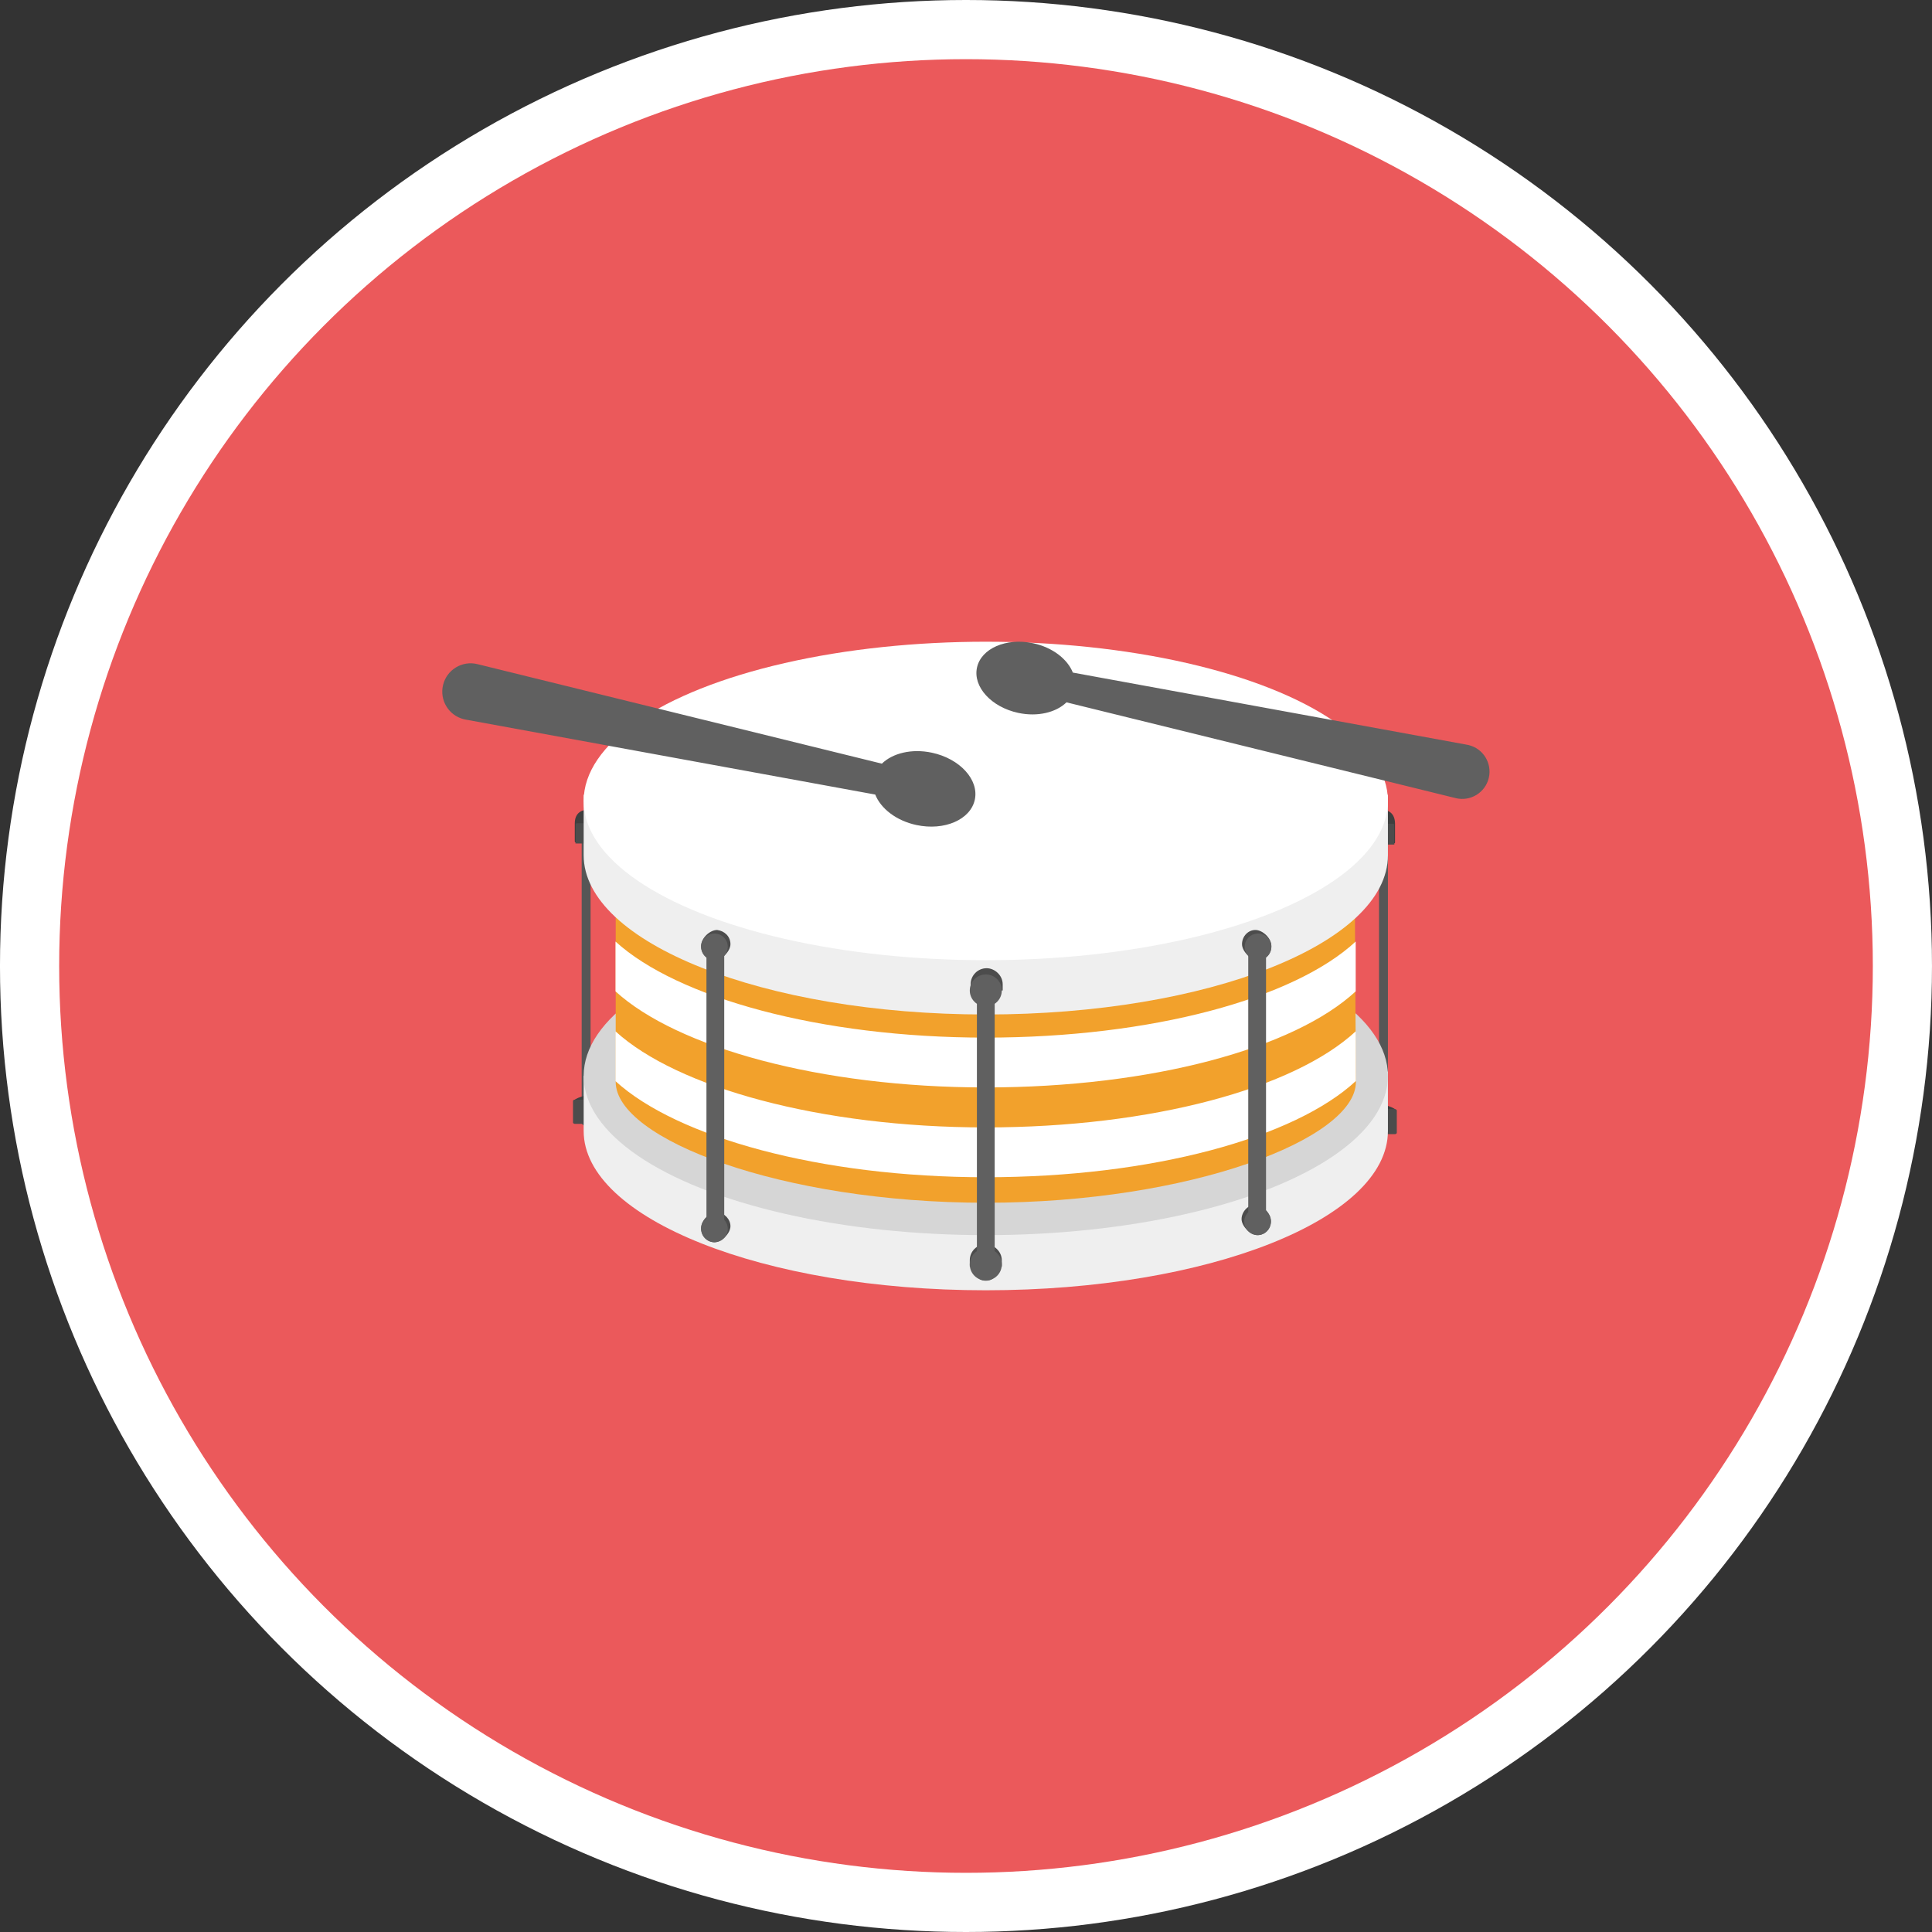 <svg enable-background="new 0 0 300 300" viewBox="0 0 300 300" xmlns="http://www.w3.org/2000/svg"><rect x="0" y="0" width="300" height="300" fill="#333333" stroke="none"/><ellipse cx="149.998" cy="150" fill="#fff" rx="150" ry="150"/><circle cx="150" cy="150" fill="#eb595b" r="140.812"/><path d="m214.824 175.463c-.414 0-.691-.216-.691-.539v-46.257c0-.323.276-.539.691-.539s.691.216.691.539v46.257c0 .323-.414.539-.691.539z" fill="#565656"/><path d="m216.482 176.002h-1.52c-.138 0-.276-.108-.276-.216v-4.313s2.072.539 2.072.97v3.343c.139.108 0 .216-.276.216z" fill="#3f3f3f"/><path d="m216.62 176.11h-1.658c-.138 0-.276-.108-.276-.216v-3.45c0-.108.138-.216.276-.216h1.658c.138 0 .276.108.276.216v3.45c.001.108-.138.216-.276.216z" fill="#4c4c4c"/><path d="m216.344 131.039h-1.243c-.138 0-.276-.108-.276-.216v-5.068s1.796 0 1.796 2.157v2.911c-.001.108-.139.216-.277.216z" fill="#3f3f3f"/><path d="m216.344 131.147h-1.381c-.138 0-.138-.108-.138-.108v-3.019c0-.108.138-.108.138-.108h1.381c.138 0 .138.108.138.108v3.019c.138.108 0 .108-.138.108z" fill="#4c4c4c"/><path d="m90.323 174.327v-44.787c0-.313.276-.522.691-.522.414 0 .691.209.691.522v44.786c0 .313-.276.522-.691.522-.276.001-.691-.208-.691-.521z" fill="#565656"/><path d="m89.112 174.196v-3.236c0-.418 2.072-.94 2.072-.94v4.176c0 .104-.138.209-.276.209h-1.52c-.276 0-.414-.105-.276-.209z" fill="#3f3f3f"/><path d="m88.974 174.3v-3.341c0-.104.138-.209.276-.209h1.658c.138 0 .276.104.276.209v3.341c0 .104-.138.209-.276.209h-1.658c-.138 0-.276-.104-.276-.209z" fill="#4c4c4c"/><path d="m89.251 130.662v-2.819c0-2.088 1.796-2.088 1.796-2.088v4.907c0 .104-.138.209-.276.209h-1.243c-.139 0-.277-.104-.277-.209z" fill="#3f3f3f"/><path d="m89.389 130.871v-2.923s0-.104.138-.104h1.381s.138 0 .138.104v2.923s0 .104-.138.104h-1.381c-.138 0-.276 0-.138-.104z" fill="#4c4c4c"/><path d="m90.632 175.626v-8.565l124.883-.681v9.246c0 13.676-27.905 24.728-62.442 24.728s-62.441-11.19-62.441-24.728z" fill="#efefef"/><ellipse cx="153.074" cy="167.061" fill="#d6d6d6" rx="62.442" ry="24.728"/><path d="m210.542 168.01c0 8.837-25.695 18.753-57.468 18.753s-57.468-9.917-57.468-18.753v-35.348h114.799v11.617z" fill="#f2a12c"/><path d="m95.576 160.145v7.736c9.532 8.703 31.773 14.92 57.468 14.92 25.833 0 47.965-6.105 57.497-14.946l-.029-7.71c-9.532 8.841-31.635 14.92-57.468 14.92-25.694 0-47.935-6.216-57.468-14.92z" fill="#fff"/><path d="m95.576 146.201v7.736c9.532 8.703 31.773 14.92 57.468 14.92 25.833 0 47.936-6.078 57.468-14.92v-7.736c-9.532 8.841-31.635 14.92-57.468 14.92-25.694 0-47.935-6.217-57.468-14.92z" fill="#fff"/><path d="m90.632 132.801v-9.394h124.883v9.394c0 13.676-27.905 24.728-62.442 24.728s-62.441-11.19-62.441-24.728z" fill="#efefef"/><path d="m155.698 152.832v.967h-4.973v-.967c-.006-1.368 1.099-2.481 2.467-2.487h.02c1.243 0 2.486 1.106 2.486 2.487z" fill="#4c4c4c"/><circle cx="153.074" cy="153.799" fill="#606060" r="2.487"/><path d="m155.56 195.695v.967h-4.973v-.967c-.006-1.368 1.099-2.481 2.467-2.487h.02c1.243 0 2.486 1.105 2.486 2.487z" fill="#4c4c4c"/><circle cx="153.074" cy="196.348" fill="#606060" r="2.487"/><path d="m113.426 146.615c0 1.105-1.381 2.487-2.487 2.487-1.105 0-2.072-.967-2.072-2.21s1.381-2.487 2.487-2.487c1.105.138 2.072.967 2.072 2.21z" fill="#4c4c4c"/><ellipse cx="110.939" cy="147.03" fill="#606060" rx="2.072" ry="2.072"/><path d="m113.426 190.407c0 1.105-1.381 2.487-2.487 2.487-1.105 0-2.072-.967-2.072-2.21s1.381-2.487 2.487-2.487c1.105.138 2.072 1.105 2.072 2.21z" fill="#4c4c4c"/><ellipse cx="110.939" cy="190.822" fill="#606060" rx="2.072" ry="2.072"/><path d="m192.79 189.302c0 1.105 1.381 2.487 2.487 2.487s2.072-.967 2.072-2.21-1.381-2.487-2.487-2.487c-1.105 0-2.072 1.105-2.072 2.21z" fill="#4c4c4c"/><ellipse cx="195.277" cy="189.717" fill="#606060" rx="2.072" ry="2.072"/><path d="m192.859 146.615c0 1.105 1.381 2.487 2.487 2.487s2.072-.967 2.072-2.21-1.381-2.487-2.487-2.487-2.072.967-2.072 2.21z" fill="#4c4c4c"/><ellipse cx="195.346" cy="147.03" fill="#606060" rx="2.072" ry="2.072"/><ellipse cx="153.074" cy="124.374" fill="#fff" rx="62.442" ry="24.728"/><g fill="#606060"><path d="m111.078 191.789c-.829 0-1.381-.409-1.381-1.022v-44.372c0-.613.553-1.022 1.381-1.022.829 0 1.381.409 1.381 1.022v44.372c0 .613-.553 1.022-1.381 1.022z"/><path d="m153.074 198.87c-.829 0-1.381-.401-1.381-1.003v-43.514c0-.602.553-1.003 1.381-1.003s1.381.401 1.381 1.003v43.514c0 .602-.553 1.003-1.381 1.003z"/><path d="m195.208 190.131c-.829 0-1.381-.394-1.381-.986v-42.787c0-.592.553-.986 1.381-.986.829 0 1.381.394 1.381.986v42.787c0 .592-.69.986-1.381.986z"/><path d="m144.704 116.878c-3.135-.669-6.101.077-7.769 1.703l-62.81-15.458c-2.363-.577-4.747.871-5.324 3.234s.871 4.747 3.234 5.324c.081.02.163.037.245.052l63.627 11.645c.856 2.167 3.261 4.063 6.399 4.732 4.344.927 8.401-.836 9.064-3.938.662-3.101-2.323-6.367-6.666-7.294zm13.419-6.179c3.018.644 5.874-.075 7.48-1.64l60.474 14.883c2.279.539 4.563-.872 5.102-3.151s-.872-4.563-3.151-5.102c-.058-.014-.117-.026-.175-.038l-61.262-11.212c-.824-2.087-3.14-3.911-6.161-4.556-4.182-.893-8.089.805-8.727 3.792-.635 2.987 2.239 6.131 6.42 7.024z"/></g></svg>